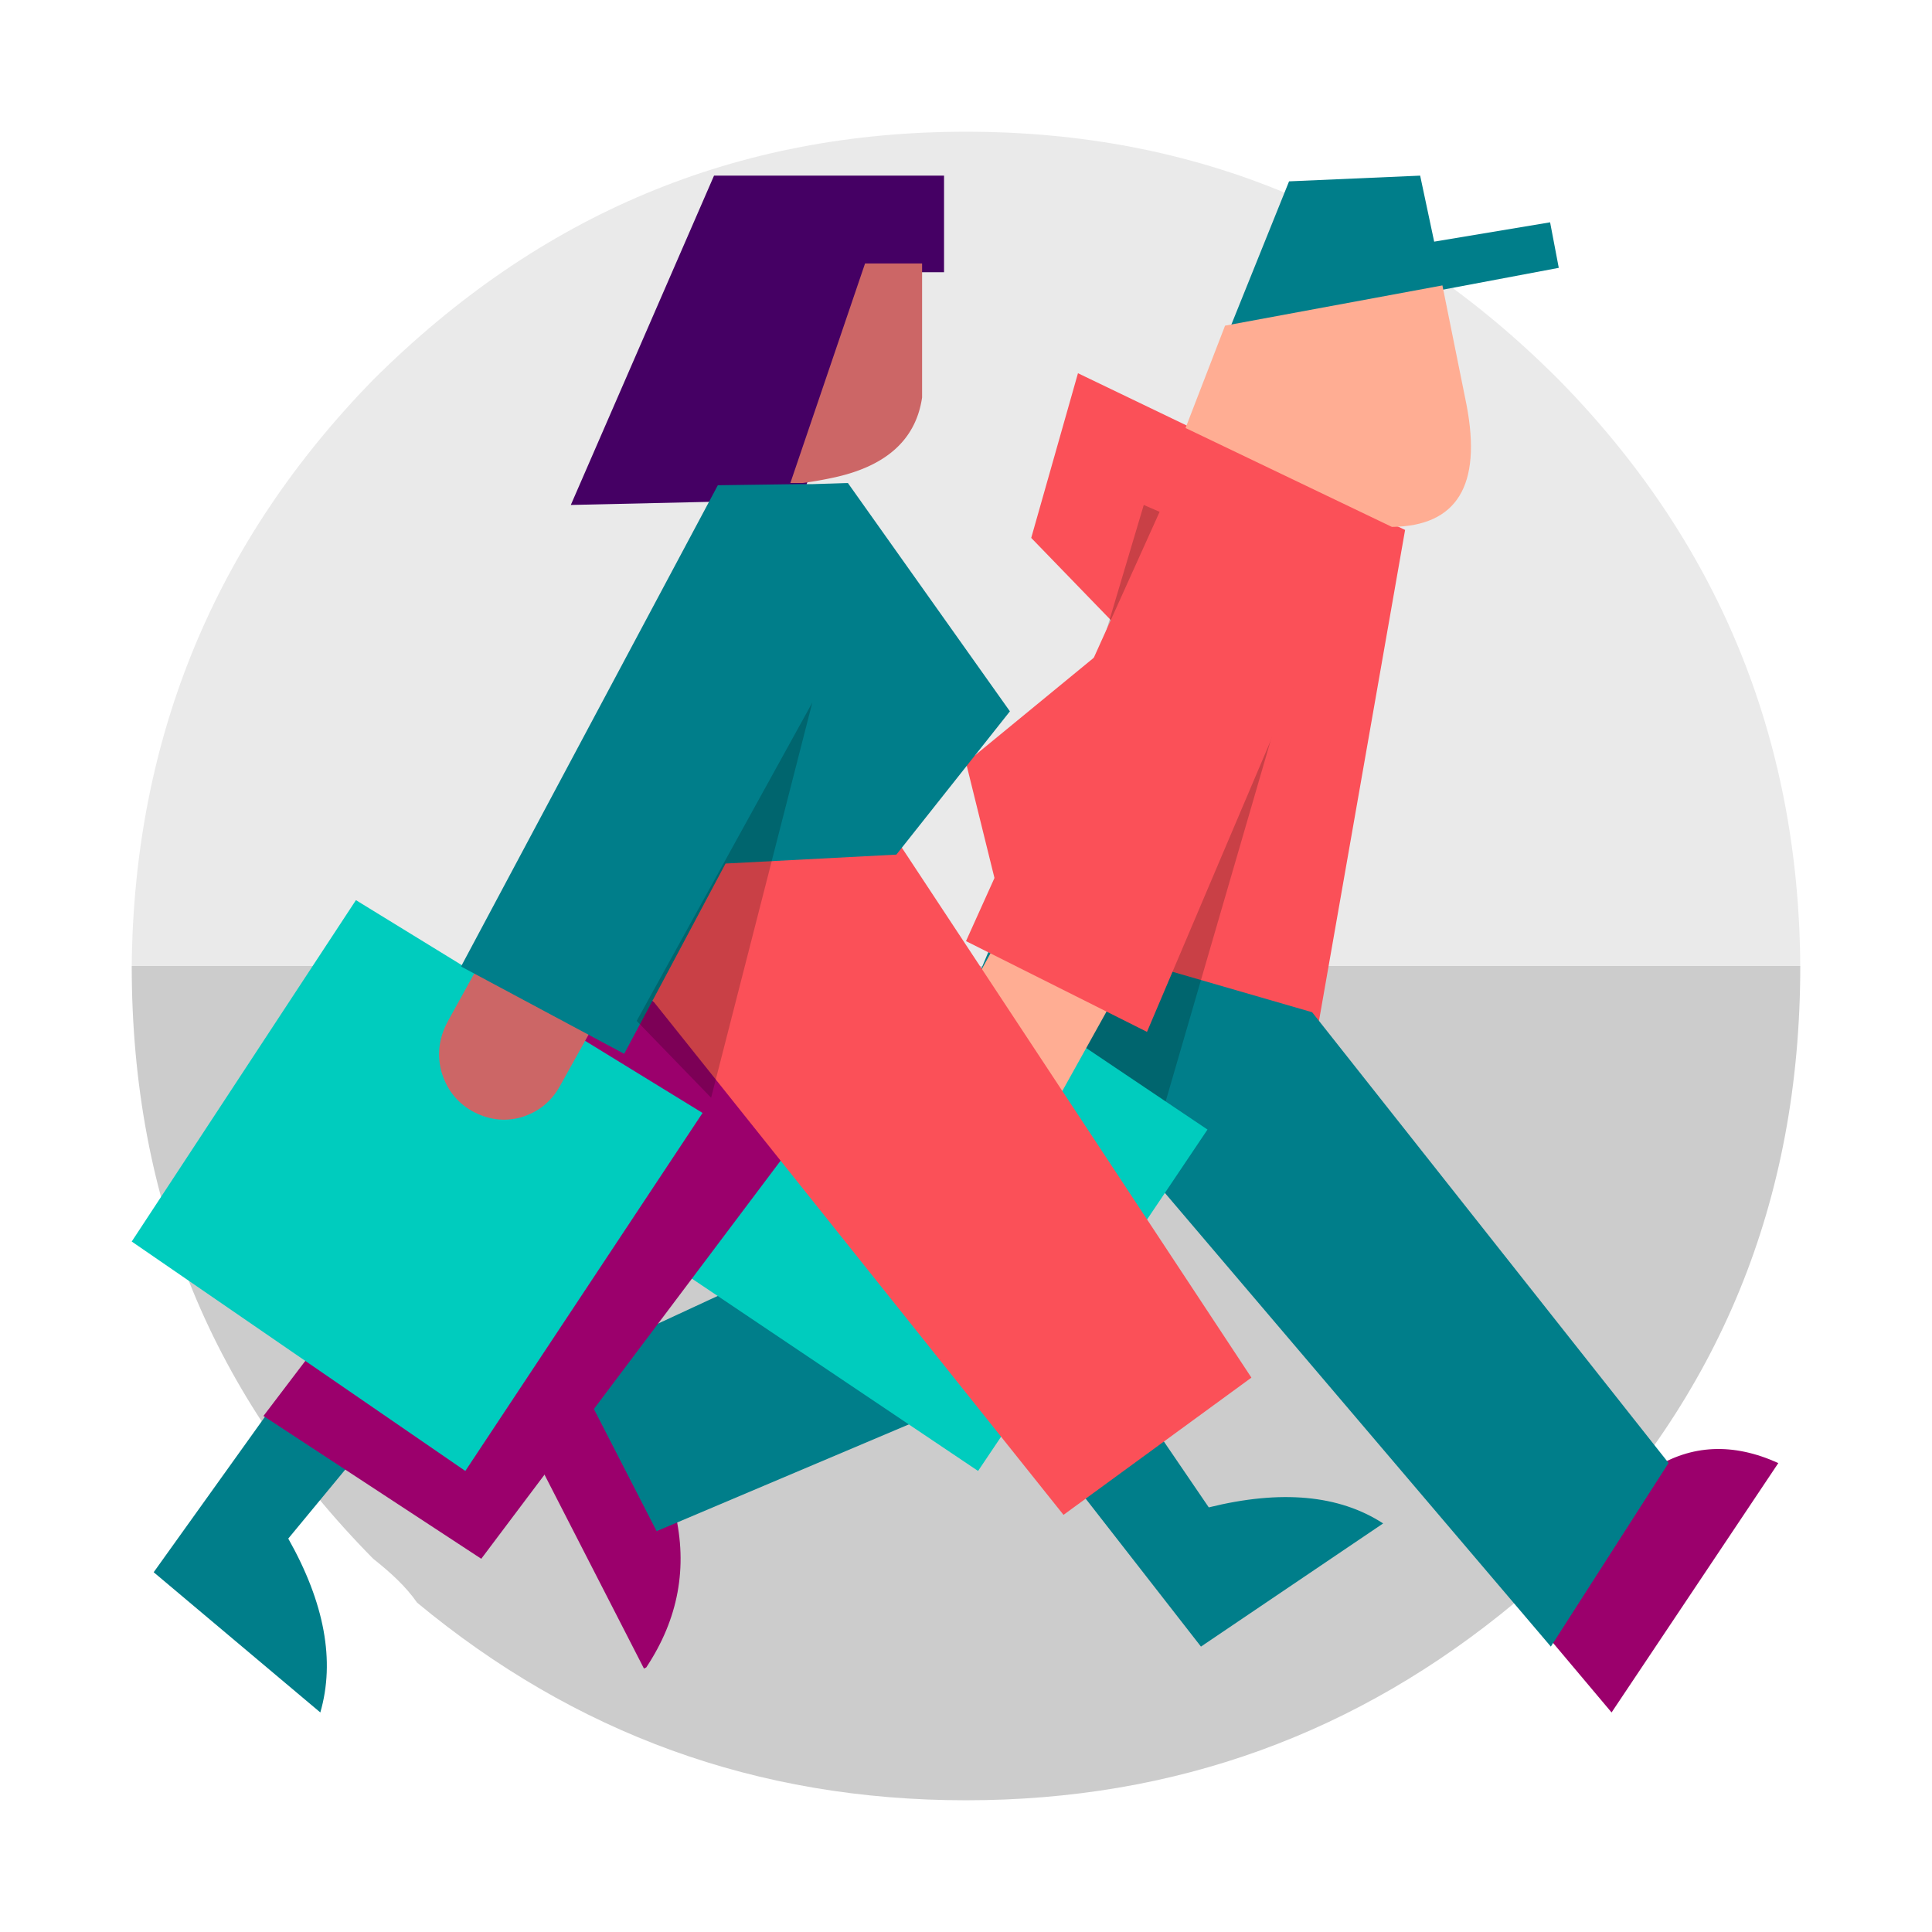 <svg xmlns="http://www.w3.org/2000/svg" width="88" height="88" fill="none" viewBox="0 0 88 88"><path fill="#CCC" fill-rule="evenodd" d="M82 44H6c0 10.755 3.725 19.631 11 27 0.81 0.643 1.482 1.259 2 2 7.167 5.941 15.437 9 25 9s17.85-3.059 25-9c0.535-0.741 1.205-1.357 2-2 7.293-7.369 11-16.245 11-27z" clip-rule="evenodd"/><path fill="#EAEAEA" fill-rule="evenodd" d="M71 17.297C63.461 9.742 54.502 6 44 6 33.531 6 24.59 9.742 17 17.297 9.825 24.644 6.1 33.568 6 44h76c-0.067-10.432-3.775-19.356-11-26.703z" clip-rule="evenodd"/><path fill="#FB5058" fill-rule="evenodd" d="M46.97 24.5l4.208 4.345L44 34.74l1.98 8.018L59.99 47 64 24.138l-9.307-4.448L49.1 17l-2.129 7.5z" clip-rule="evenodd"/><path fill="#007E8A" fill-rule="evenodd" d="M65.77 13.185L71 12.2l-0.395-2.074-5.28 0.881L64.686 8l-5.971 0.26L56 15l9.77-1.815z" clip-rule="evenodd"/><path fill="#FFAD93" fill-rule="evenodd" d="M55.8 14.833L54 19.495 63.4 24c2.966-0.035 4.1-1.886 3.4-5.552L65.7 13l-9.9 1.833z" clip-rule="evenodd"/><path fill="#9B006C" fill-rule="evenodd" d="M23 63.656L29.331 76l0.105-0.05c1.465-2.208 1.9-4.567 1.308-7.075-0.523-2.174-1.779-4.466-3.767-6.875L23 63.656zM73.405 78L81 66.641c-2.06-0.934-3.963-0.848-5.71 0.26-1.954 1.175-3.719 3.526-5.29 7.053L73.405 78z" clip-rule="evenodd"/><path fill="#007E8A" fill-rule="evenodd" d="M59.767 46.106L45.59 42l-5.761 13.72L26 62.13l3.908 7.612 17.034-7.21 4.91-9.615L70.639 75 76 66.637l-16.233-20.53z" clip-rule="evenodd"/><path fill="#000" fill-opacity=".2" fill-rule="evenodd" d="M52.097 23L45 46.813 52.852 51 60 26.43 52.097 23z" clip-rule="evenodd"/><path fill="#00CCBE" fill-rule="evenodd" d="M44.55 67L55 51.45 39.45 41 29 56.55 44.55 67z" clip-rule="evenodd"/><path fill="#FFAD93" fill-rule="evenodd" d="M49.48 35.51l-6.084 11.03C43 47.278 42.9 48.033 43.099 48.805c0.231 0.805 0.693 1.41 1.385 1.813 0.693 0.402 1.435 0.486 2.226 0.251a2.734 2.734 0 0 0 1.78-1.36l6.135-11.028c0.395-0.738 0.479-1.494 0.247-2.266a2.736 2.736 0 0 0-1.385-1.813C52.794 34 52.053 33.899 51.261 34.1c-0.791 0.234-1.385 0.705-1.78 1.41z" clip-rule="evenodd"/><path fill="#007E8A" fill-rule="evenodd" d="M7 71.613L14.59 78c0.68-2.35 0.194-4.99-1.46-7.92L16 66.606 12.449 64 7 71.613z" clip-rule="evenodd"/><path fill="#9B006C" fill-rule="evenodd" d="M12 64.496L21.921 71 37 50.947 27.57 44 12 64.496z" clip-rule="evenodd"/><path fill="#00CCBE" fill-rule="evenodd" d="M6 56.55L21.195 67 32 50.693 16.212 41 6 56.55z" clip-rule="evenodd"/><path fill="#C66" fill-rule="evenodd" d="M31.625 38.476c0.396-0.737 0.478-1.491 0.248-2.263-0.231-0.805-0.693-1.408-1.386-1.81C29.762 34 29.02 33.898 28.261 34.1c-0.758 0.234-1.352 0.704-1.78 1.408l-6.085 11.015C20 47.26 19.9 48.015 20.099 48.787c0.23 0.805 0.692 1.408 1.385 1.81C22.21 51 22.951 51.102 23.71 50.9c0.792-0.234 1.385-0.704 1.781-1.408l6.134-11.015z" clip-rule="evenodd"/><path fill="#007E8A" fill-rule="evenodd" d="M54.702 75L63 69.39c-2.002-1.3-4.65-1.544-7.942-0.731L52.564 65 49 67.683 54.702 75z" clip-rule="evenodd"/><path fill="#FB5058" fill-rule="evenodd" d="M40.675 38l-8.188 0.41L29 44.66 48.441 69 57 62.749 40.675 38z" clip-rule="evenodd"/><path fill="#450064" fill-rule="evenodd" d="M32.677 22.85l3.8-0.05 3.698-10.4H43V8H32.523L26 23l6.677-0.15z" clip-rule="evenodd"/><path fill="#007E8A" fill-rule="evenodd" d="M38.62 22l-1.606 0.051h-0.602l-3.715 0.051L21 44.023 28.43 48l1.305-2.447 3.313-6.22 7.781-0.407L46 32.4 38.62 22z" clip-rule="evenodd"/><path fill="#C66" fill-rule="evenodd" d="M36.567 22a17.572 17.572 0 0 0 1.37-0.24c2.425-0.514 3.78-1.731 4.063-3.654V12h-2.598L36 22h0.567z" clip-rule="evenodd"/><path fill="#000" fill-opacity=".2" fill-rule="evenodd" d="M32.39 50L37 32l-8 14.5 3.39 3.5z" clip-rule="evenodd"/><path fill="#FB5058" fill-rule="evenodd" d="M52.96 23L44 42.867 52.244 47 61 26.386 52.96 23z" clip-rule="evenodd"/></svg>